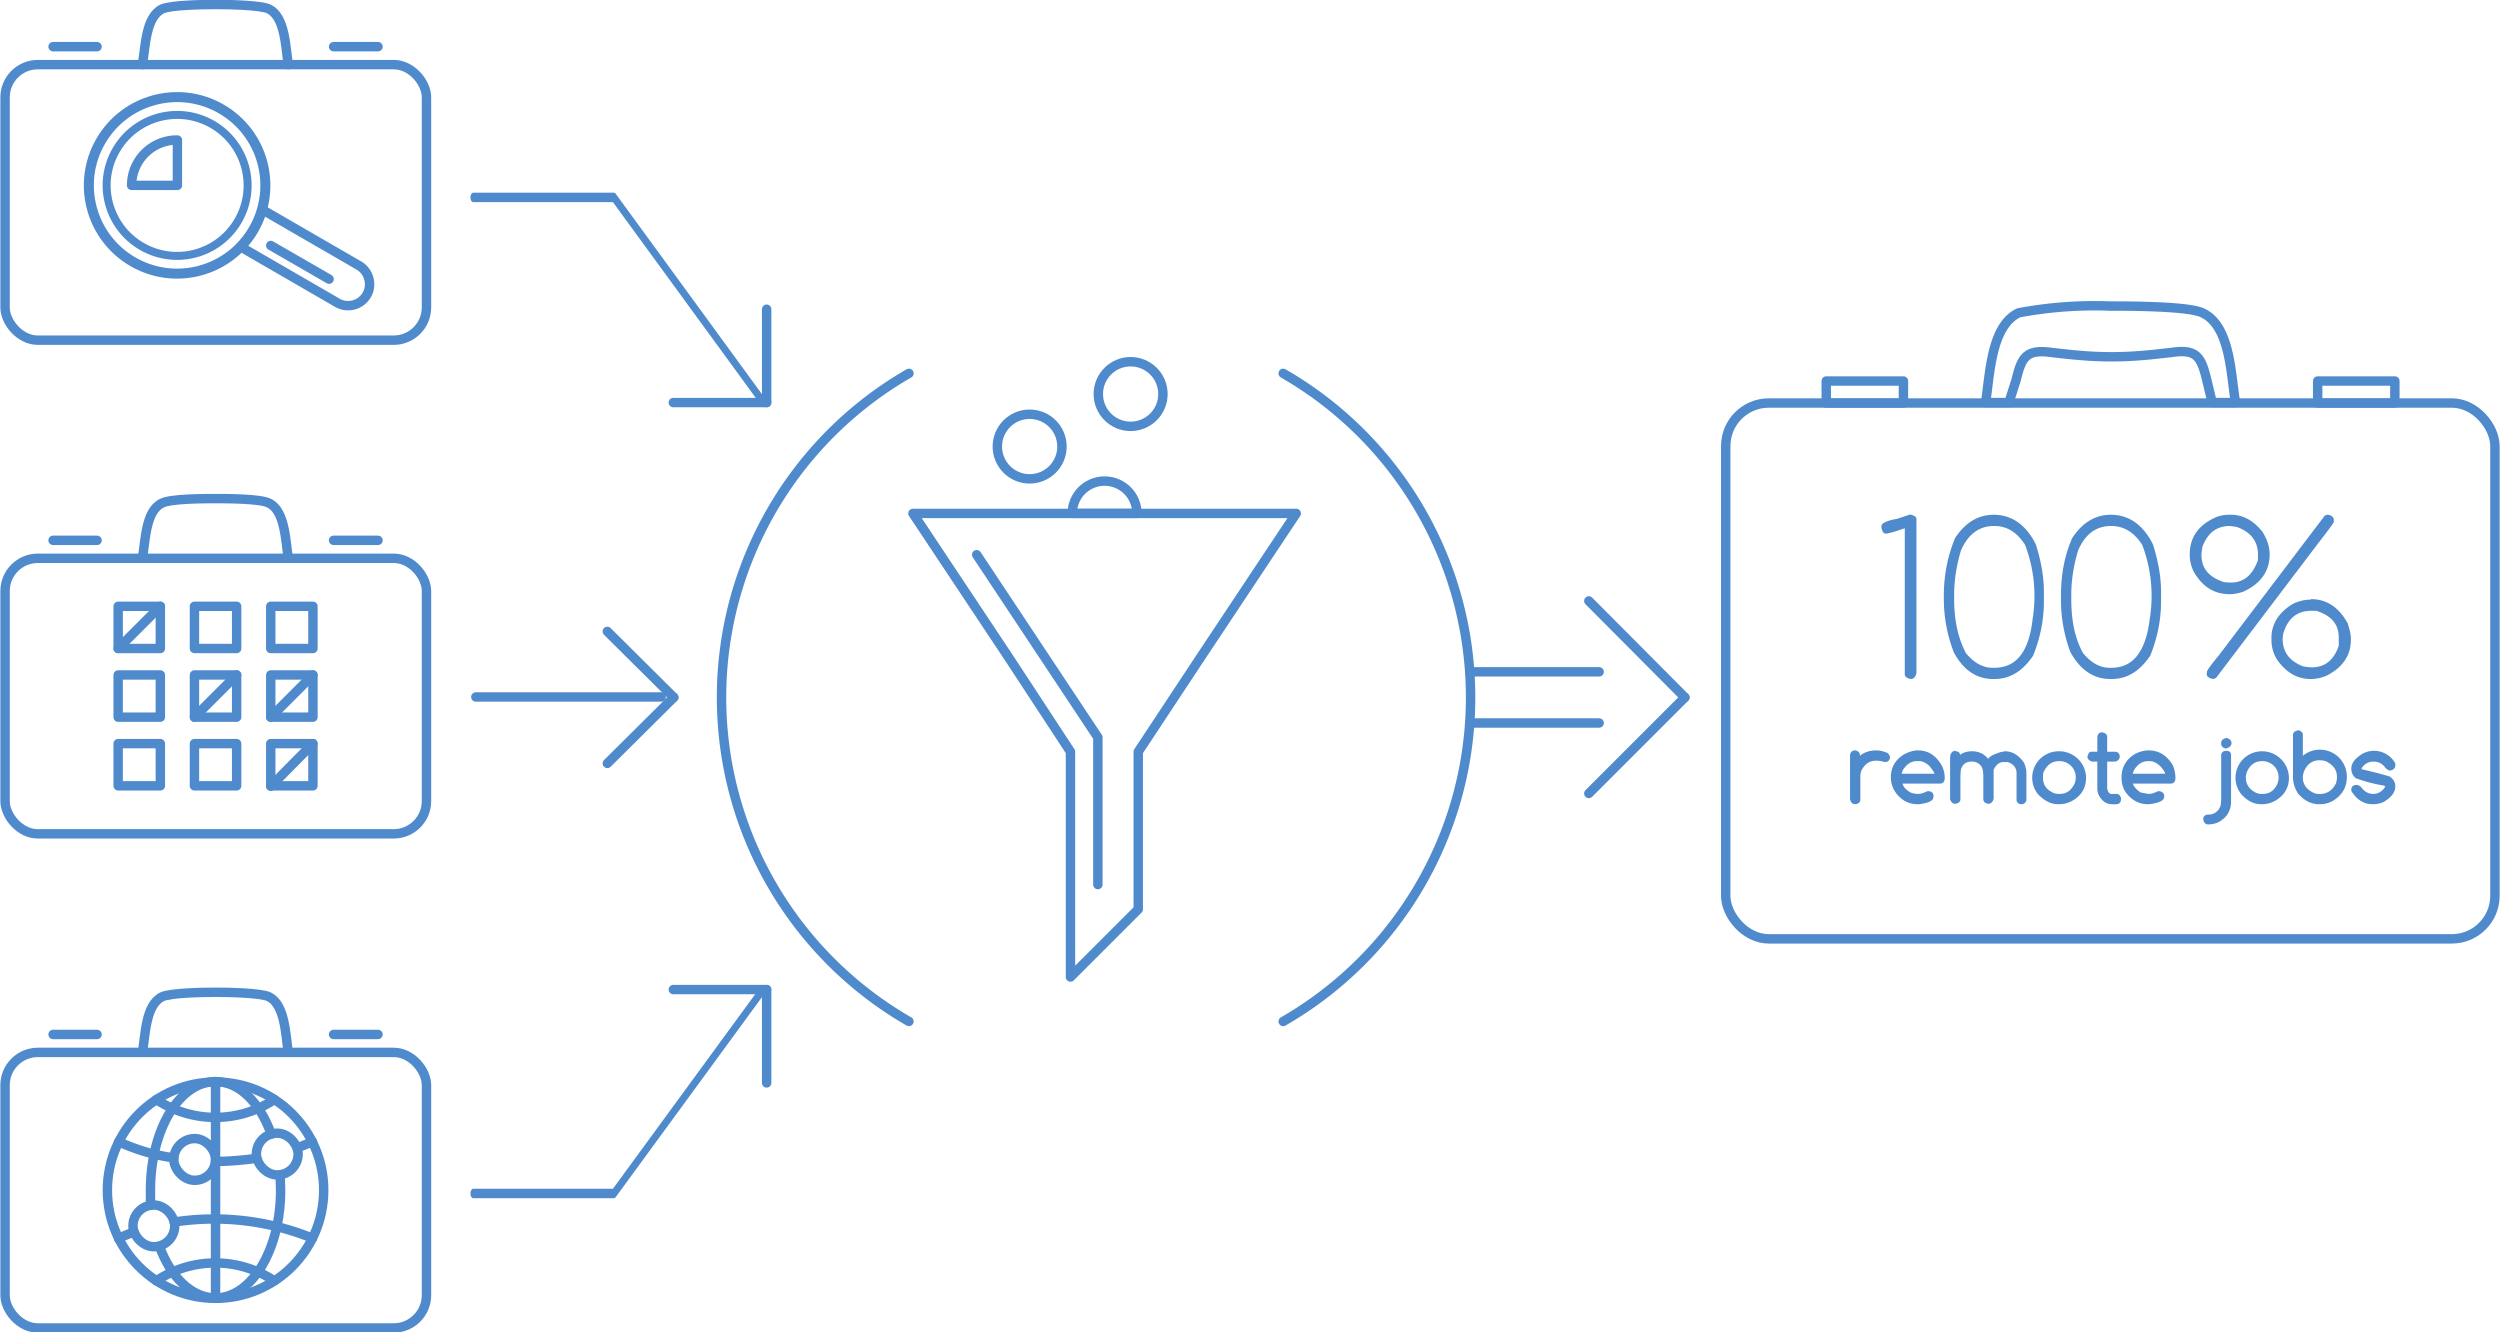 <svg xmlns="http://www.w3.org/2000/svg" width="264.55" height="141" viewBox="0 0 55.62 29.69" id="svg1691" clip-rule="evenodd" fill-rule="evenodd" image-rendering="optimizeQuality" shape-rendering="geometricPrecision" text-rendering="geometricPrecision"><defs id="defs1586"><style id="style1584">.str0{stroke:#4f8bcc;stroke-width:.21;stroke-linecap:round;stroke-linejoin:round}.fil0{fill:none}.fil1{fill:#4f8bcc;fill-rule:nonzero}</style></defs><g id="_545586288" transform="translate(-5.52)"><path d="M25.73 22.76a8.33 8.33 0 0 1 0-14.44" class="fil0 str0" id="_548273272" fill="none" stroke="#4f8bcc" stroke-width=".21" stroke-linecap="round" stroke-linejoin="round"/><path d="M34.07 22.76a8.33 8.33 0 0 0 0-14.44" class="fil0 str0" id="_548272840" fill="none" stroke="#4f8bcc" stroke-width=".21" stroke-linecap="round" stroke-linejoin="round"/><g id="g1596"><path class="fil0 str0" id="_548272048" fill="none" stroke="#4f8bcc" stroke-width=".21" stroke-linecap="round" stroke-linejoin="round" d="M30.84 20.26v-3.51l1.38-2.09 2.14-3.22h-8.54l2.14 3.22 1.37 2.09v5.02z"/><path class="fil0 str0" id="_548272528" fill="none" stroke="#4f8bcc" stroke-width=".21" stroke-linecap="round" stroke-linejoin="round" d="M27.24 12.36l1.4 2.11 1.3 1.96v3.28"/><circle r=".72" cy="9.95" cx="28.42" class="fil0 str0" id="_548272096" fill="none" stroke="#4f8bcc" stroke-width=".21" stroke-linecap="round" stroke-linejoin="round"/><circle r=".72" cy="8.78" cx="30.67" class="fil0 str0" id="_548271832" fill="none" stroke="#4f8bcc" stroke-width=".21" stroke-linecap="round" stroke-linejoin="round"/><path d="M30.09 11.44h-.72a.72.72 0 1 1 1.44 0z" class="fil0 str0" id="_548271304" fill="none" stroke="#4f8bcc" stroke-width=".21" stroke-linecap="round" stroke-linejoin="round"/></g><path d="M48.04 11.47h.02c.08.02.12.05.12.1V15c-.02.08-.06.13-.13.13-.09-.02-.13-.06-.13-.1v-3.26c-.23.08-.37.12-.42.12-.05 0-.08-.04-.1-.13v-.04c0-.06.12-.12.35-.16l.3-.1zm1.86 0c.4 0 .72.22.94.66.12.38.18.73.18 1.05v.23c0 .4-.08.8-.24 1.2-.23.34-.51.52-.86.52h-.03c-.37 0-.67-.2-.88-.6a3.33 3.33 0 0 1-.22-1.22v-.03c0-.48.09-.9.25-1.29.23-.35.52-.52.86-.52zm-.88 1.78v.1c0 .48.09.87.26 1.2.18.22.38.33.6.33h.03c.5 0 .78-.36.86-1.1a3.2 3.2 0 0 0-.17-1.64c-.18-.28-.4-.42-.69-.42-.33 0-.58.18-.74.55-.1.34-.15.67-.15.98zm3.49-1.78c.4 0 .72.22.94.66.12.38.18.73.18 1.05v.23c0 .4-.08.8-.24 1.2-.23.34-.51.52-.86.52h-.03c-.37 0-.67-.2-.89-.6a3.33 3.33 0 0 1-.21-1.22v-.03c0-.48.08-.9.25-1.29.23-.35.52-.52.86-.52zm-.88 1.78v.1c0 .48.08.87.26 1.2.18.22.38.33.6.33h.03c.49 0 .77-.36.86-1.1a3.2 3.2 0 0 0-.17-1.64c-.18-.28-.41-.42-.69-.42-.34 0-.58.18-.74.55-.1.34-.15.67-.15.98zm3.5-1.78h.06c.27 0 .5.13.7.38.1.16.16.33.16.5 0 .38-.2.66-.6.84-.1.03-.2.05-.28.05h-.01c-.35 0-.61-.17-.8-.5a.84.84 0 0 1-.09-.39c0-.38.2-.67.62-.84a.84.84 0 0 1 .24-.04zm2.2 0h.03c.08.02.12.06.12.12v.04c0 .02-.12.18-.36.49l-2.26 2.98a.17.17 0 0 1-.07.03c-.1-.02-.14-.06-.14-.1v-.05c0-.04.09-.16.27-.38l2.35-3.1a.12.12 0 0 1 .06-.03zm-2.8.87v.02c0 .3.16.5.5.61l.1.01h.06c.29 0 .48-.17.6-.5v-.12c0-.3-.16-.51-.48-.62l-.14-.02c-.3 0-.5.15-.62.47l-.02.15zm2.44 1.01c.35 0 .62.18.82.54.04.13.07.24.07.34v.03c0 .35-.19.62-.55.8a.92.92 0 0 1-.34.07h-.01c-.3 0-.55-.15-.75-.44a.83.83 0 0 1-.12-.41v-.07c0-.3.16-.56.47-.75a.94.94 0 0 1 .41-.1zm-.63.88c0 .3.15.5.46.62l.15.02h.04c.29 0 .49-.16.6-.48v-.18c0-.3-.16-.49-.5-.6h-.11c-.32 0-.53.17-.63.52z" class="fil1" id="_548271088" fill="#4f8bcc" fill-rule="nonzero"/><path d="M46.82 16.72c.07.02.1.05.1.1v.02c.1-.08.22-.12.37-.12.07 0 .16.02.25.06.03.03.05.06.05.1-.01.07-.05.1-.11.1h-.01a.6.6 0 0 0-.17-.03h-.02c-.15 0-.26.08-.33.23a.42.42 0 0 0-.02.14v.5c0 .05-.04.09-.11.1-.07 0-.1-.04-.12-.11v-.97c0-.08.05-.12.12-.12zm1.39 0c.23 0 .4.11.53.33a.6.6 0 0 1 .07.28v.03c-.01.07-.05.1-.11.1h-.83c.02.08.08.14.18.2.06.02.11.03.17.03.05 0 .12-.02.2-.06h.04c.07.01.1.05.1.1v.02c0 .09-.1.14-.32.17h-.03c-.22 0-.39-.1-.52-.3a.61.61 0 0 1-.08-.3c0-.22.1-.4.31-.52.1-.05.2-.08.29-.08zm-.36.52h.73c0-.03-.04-.08-.1-.16-.08-.08-.16-.12-.24-.12h-.05c-.12 0-.22.06-.3.18a.33.33 0 0 0-.04.1zm1.2-.5c.06 0 .1.03.1.08.07-.05.15-.08.27-.08.15 0 .27.06.36.17.03-.06.12-.1.27-.15l.1-.02c.18 0 .32.1.43.26.03.08.05.15.05.21v.61c0 .05-.04.09-.1.1h-.02c-.07-.01-.1-.05-.1-.1v-.6c0-.11-.07-.2-.2-.24h-.08c-.1 0-.17.05-.23.17V17.8c-.02.07-.06.11-.12.11-.07-.01-.11-.05-.11-.1v-.5c0-.13-.02-.21-.05-.24a.24.24 0 0 0-.2-.1h-.01c-.12 0-.2.05-.24.18l-.01.12v.54c0 .05-.04.09-.11.1-.07 0-.1-.04-.12-.1v-.95c.01-.08.05-.13.12-.13zm2.31 0a.6.6 0 0 1 .6.59c0 .22-.1.4-.32.52a.6.6 0 0 1-.27.07h-.03c-.16 0-.3-.07-.45-.22a.59.59 0 0 1 .13-.86.6.6 0 0 1 .34-.1zm-.36.57v.02c0 .14.06.25.2.32.04.03.1.04.15.04h.02c.15 0 .25-.07.33-.22a.38.38 0 0 0 .03-.14v-.02a.36.36 0 0 0-.37-.35c-.16 0-.27.08-.35.25a.38.38 0 0 0-.01.1zm1.31-.99h.02c.07.02.1.05.1.1v.33h.17c.06 0 .1.03.11.1 0 .06-.03.1-.1.12h-.18v.56c0 .09.03.14.08.16h.13c.05 0 .09.04.1.11v.01c-.01.08-.05.11-.11.11h-.09c-.14 0-.24-.08-.31-.23a.43.43 0 0 1-.02-.13v-.59H52.09c-.06-.02-.1-.06-.1-.11.02-.07.04-.11.08-.11h.14v-.3c0-.09.04-.13.1-.13zm1.04.4c.23 0 .41.11.54.33.04.09.06.18.06.28v.03c-.01.07-.05.1-.1.1H53c.03.08.09.14.18.2l.17.03c.06 0 .13-.02.21-.06h.04c.06.01.1.05.1.1v.02c0 .09-.11.14-.33.17h-.03c-.21 0-.39-.1-.52-.3a.6.6 0 0 1-.07-.3c0-.22.1-.4.3-.52.1-.05.2-.08.3-.08zm-.35.52h.72c0-.03-.03-.08-.1-.16-.08-.08-.16-.12-.24-.12h-.04c-.12 0-.22.06-.3.18a.34.34 0 0 0-.04.1zm1.68 1.13c-.06 0-.1-.04-.11-.12 0-.06.04-.1.12-.1.13 0 .23-.08.27-.21l.01-.12v-.99c0-.06.04-.1.12-.1.07 0 .1.04.1.1v1.03c0 .21-.1.37-.3.47a.63.63 0 0 1-.19.04zm.4-1.93c.08.02.12.06.12.12s-.05.1-.13.12c-.07-.02-.1-.06-.1-.1v-.03c0-.05.04-.09.1-.1zm.8.3a.6.6 0 0 1 .6.59c0 .22-.1.4-.32.52a.6.6 0 0 1-.26.07h-.04c-.16 0-.3-.07-.44-.22a.59.59 0 0 1 .13-.86.6.6 0 0 1 .34-.1zm-.36.57v.02c0 .14.07.25.2.32.05.03.1.04.15.04h.03c.14 0 .25-.07.32-.22a.39.39 0 0 0 .03-.14v-.02a.36.36 0 0 0-.37-.35c-.15 0-.27.08-.34.25a.38.38 0 0 0-.02.1zm1.15-1.04h.02c.07.02.1.06.1.1v.47a.6.6 0 0 1 .98.47c0 .23-.1.41-.32.54a.6.6 0 0 1-.27.07h-.03c-.16 0-.32-.07-.46-.23a.66.66 0 0 1-.12-.4v-.91c0-.05.03-.09.1-.1zm.12 1.03v.03c0 .15.09.27.25.34.04.02.08.02.12.02h.02c.15 0 .27-.08.35-.24a.52.52 0 0 0 .02-.12v-.02c0-.16-.09-.27-.25-.35a.55.55 0 0 0-.12-.02h-.02c-.15 0-.27.08-.34.24a.38.38 0 0 0-.03.12zm1.83.23c0-.02-.02-.03-.05-.03a3.34 3.34 0 0 1-.6-.16.26.26 0 0 1-.1-.21c0-.12.07-.22.24-.33a.54.54 0 0 1 .74.21v.04c0 .07-.04.1-.11.12-.05 0-.1-.04-.14-.1a.32.32 0 0 0-.23-.1.3.3 0 0 0-.27.15v.02a10.32 10.32 0 0 1 .62.16c.09.06.13.13.13.23 0 .12-.09.24-.26.34a.6.6 0 0 1-.25.05c-.17 0-.32-.08-.44-.25a.11.11 0 0 1-.03-.06v-.02c0-.06.04-.1.12-.1.04 0 .09.03.14.1.07.07.14.1.23.1.1 0 .19-.05.26-.15z" class="fil1" id="_548271064" fill="#4f8bcc" fill-rule="nonzero"/><g id="g1606"><g id="g1602"><path class="fil0 str0" id="_548271160" fill="none" stroke="#4f8bcc" stroke-width=".21" stroke-linecap="round" stroke-linejoin="round" d="M40.88 17.68l2.14-2.14"/><path class="fil0 str0" id="_548271376" fill="none" stroke="#4f8bcc" stroke-width=".21" stroke-linecap="round" stroke-linejoin="round" d="M40.88 13.39l2.14 2.15"/></g><path class="fil0 str0" id="_548270440" fill="none" stroke="#4f8bcc" stroke-width=".21" stroke-linecap="round" stroke-linejoin="round" d="M38.23 16.11h2.88"/><path class="fil0 str0" id="_548271016" fill="none" stroke="#4f8bcc" stroke-width=".21" stroke-linecap="round" stroke-linejoin="round" d="M38.23 14.97h2.88"/></g><path id="_548272480" class="fil0 str0" transform="matrix(.597 0 0 1.002 9.76 -.04)" fill="none" stroke="#4f8bcc" stroke-width=".21" stroke-linecap="round" stroke-linejoin="round" d="M10.49 4.43h5.25l5.56 4.54"/><path id="_548272288" class="fil0 str0" transform="matrix(.597 0 0 1.002 9.76 -.04)" fill="none" stroke="#4f8bcc" stroke-width=".21" stroke-linecap="round" stroke-linejoin="round" d="M10.49 26.58h5.25l5.56-4.53"/><path id="_548272240" class="fil0 str0" fill="none" stroke="#4f8bcc" stroke-width=".14" stroke-linecap="round" stroke-linejoin="round" d="M16.08 15.53h4.13"/><g id="g1613" transform="translate(-.02)"><path id="_548271688" class="fil0 str0" fill="none" stroke="#4f8bcc" stroke-width=".21" stroke-linecap="round" stroke-linejoin="round" d="M19.03 17.01l1.48-1.47"/><path id="_548271664" class="fil0 str0" fill="none" stroke="#4f8bcc" stroke-width=".21" stroke-linecap="round" stroke-linejoin="round" d="M19.03 14.07l1.48 1.47"/></g><g id="g1617" transform="translate(1.26)"><path id="_548270968" class="fil0 str0" fill="none" stroke="#4f8bcc" stroke-width=".21" stroke-linecap="round" stroke-linejoin="round" d="M19.22 8.97h2.08"/><path id="_548270728" class="fil0 str0" fill="none" stroke="#4f8bcc" stroke-width=".21" stroke-linecap="round" stroke-linejoin="round" d="M21.3 6.89v2.08"/></g><g id="g1621" transform="translate(1.26)"><path id="_548270800" class="fil0 str0" fill="none" stroke="#4f8bcc" stroke-width=".21" stroke-linecap="round" stroke-linejoin="round" d="M19.22 22.05h2.08"/><path id="_548270680" class="fil0 str0" fill="none" stroke="#4f8bcc" stroke-width=".21" stroke-linecap="round" stroke-linejoin="round" d="M21.3 24.13v-2.08"/></g><g id="g1629"><path d="M52.52 7.95c-.5 0-.93-.05-1.36-.1-.55-.07-.64.13-.76.62l-.16.5h-.52c.1-.63.12-1.71.74-2a9.15 9.15 0 0 1 2.05-.15c.4 0 1.72 0 2.04.15.63.29.63 1.37.74 2h-.52l-.12-.5c-.12-.49-.21-.7-.76-.62-.43.05-.86.1-1.37.1z" class="fil0 str0" id="_548266312" fill="none" stroke="#4f8bcc" stroke-width=".21" stroke-linecap="round" stroke-linejoin="round"/><rect ry=".96" rx=".96" height="11.94" width="17.14" y="8.98" x="43.93" class="fil0 str0" id="_548265880" fill="none" stroke="#4f8bcc" stroke-width=".21" stroke-linecap="round" stroke-linejoin="round"/><path class="fil0 str0" id="_548265784" fill="none" stroke="#4f8bcc" stroke-width=".21" stroke-linecap="round" stroke-linejoin="round" d="M46.17 8.49h1.72v.49h-1.72z"/><path class="fil0 str0" id="_548265592" fill="none" stroke="#4f8bcc" stroke-width=".21" stroke-linecap="round" stroke-linejoin="round" d="M57.12 8.49h1.72v.49h-1.72z"/></g><g id="g1644" transform="translate(5.48)"><rect ry=".73" rx=".73" height="6.14" width="9.39" y="1.44" x=".11" class="fil0 str0" id="_548265256" fill="none" stroke="#4f8bcc" stroke-width=".21" stroke-linecap="round" stroke-linejoin="round"/><g id="g1637"><path d="M5.84 4.67L8 5.92c.22.13.3.43.17.65a.48.48 0 0 1-.65.18L5.36 5.5a1.97 1.97 0 0 0 .48-.83z" class="fil0 str0" id="_548265496" fill="none" stroke="#4f8bcc" stroke-width=".21" stroke-linecap="round" stroke-linejoin="round"/><circle r="1.85" transform="scale(1.063 -1.063) rotate(60 5.22 1.27)" class="fil0 str0" id="_548265064" fill="none" stroke="#4f8bcc" stroke-width=".21" stroke-linecap="round" stroke-linejoin="round"/><circle r="1.85" transform="rotate(-60 5.55 -1.35) scale(.849)" class="fil0 str0" id="_548265448" fill="none" stroke="#4f8bcc" stroke-width=".21" stroke-linecap="round" stroke-linejoin="round"/><path d="M3.95 4.13V3.12a1.01 1.01 0 0 0-1.02 1.01h1.02z" class="fil0 str0" id="_548265472" fill="none" stroke="#4f8bcc" stroke-width=".21" stroke-linecap="round" stroke-linejoin="round"/><path class="fil0 str0" id="_548264728" fill="none" stroke="#4f8bcc" stroke-width=".21" stroke-linecap="round" stroke-linejoin="round" d="M6.03 5.47l1.3.75"/></g><g id="g1642"><path d="M3.17 1.44c.07-.4.07-1.06.44-1.24C3.8.11 4.56.1 4.8.1s1 .01 1.19.1c.36.18.37.84.43 1.24" class="fil0 str0" id="_548264512" fill="none" stroke="#4f8bcc" stroke-width=".21" stroke-linecap="round" stroke-linejoin="round"/><path class="fil0 str0" id="_548264560" fill="none" stroke="#4f8bcc" stroke-width=".21" stroke-linecap="round" stroke-linejoin="round" d="M1.18 1.04h.98"/><path class="fil0 str0" id="_548264224" fill="none" stroke="#4f8bcc" stroke-width=".21" stroke-linecap="round" stroke-linejoin="round" d="M8.42 1.04h-.99"/></g></g><g id="g1667" transform="translate(5.48)"><rect ry=".73" rx=".73" height="6.14" width="9.39" y="12.44" x=".11" class="fil0 str0" id="_548259448" fill="none" stroke="#4f8bcc" stroke-width=".21" stroke-linecap="round" stroke-linejoin="round"/><g id="g1660"><path class="fil0 str0" id="_548259280" fill="none" stroke="#4f8bcc" stroke-width=".21" stroke-linecap="round" stroke-linejoin="round" d="M2.63 13.51h.94v.94h-.94z"/><path class="fil0 str0" id="_548258800" fill="none" stroke="#4f8bcc" stroke-width=".21" stroke-linecap="round" stroke-linejoin="round" d="M4.33 13.51h.94v.94h-.94z"/><path class="fil0 str0" id="_548259520" fill="none" stroke="#4f8bcc" stroke-width=".21" stroke-linecap="round" stroke-linejoin="round" d="M6.03 13.51h.94v.94h-.94z"/><path class="fil0 str0" id="_548259304" fill="none" stroke="#4f8bcc" stroke-width=".21" stroke-linecap="round" stroke-linejoin="round" d="M2.63 15.04h.94v.94h-.94z"/><path class="fil0 str0" id="_548259136" fill="none" stroke="#4f8bcc" stroke-width=".21" stroke-linecap="round" stroke-linejoin="round" d="M2.63 16.57h.94v.94h-.94z"/><path class="fil0 str0" id="_548258272" fill="none" stroke="#4f8bcc" stroke-width=".21" stroke-linecap="round" stroke-linejoin="round" d="M4.33 15.04h.94v.94h-.94z"/><path class="fil0 str0" id="_548258368" fill="none" stroke="#4f8bcc" stroke-width=".21" stroke-linecap="round" stroke-linejoin="round" d="M4.33 16.57h.94v.94h-.94z"/><path class="fil0 str0" id="_548258488" fill="none" stroke="#4f8bcc" stroke-width=".21" stroke-linecap="round" stroke-linejoin="round" d="M6.03 15.04h.94v.94h-.94z"/><path class="fil0 str0" id="_548258200" fill="none" stroke="#4f8bcc" stroke-width=".21" stroke-linecap="round" stroke-linejoin="round" d="M6.03 16.57h.94v.94h-.94z"/><path class="fil0 str0" id="_548258344" fill="none" stroke="#4f8bcc" stroke-width=".21" stroke-linecap="round" stroke-linejoin="round" d="M2.63 14.45l.94-.94"/><path class="fil0 str0" id="_548258152" fill="none" stroke="#4f8bcc" stroke-width=".21" stroke-linecap="round" stroke-linejoin="round" d="M4.33 15.98l.94-.94"/><path class="fil0 str0" id="_548258584" fill="none" stroke="#4f8bcc" stroke-width=".21" stroke-linecap="round" stroke-linejoin="round" d="M6.03 15.98l.94-.94"/><path class="fil0 str0" id="_548290456" fill="none" stroke="#4f8bcc" stroke-width=".21" stroke-linecap="round" stroke-linejoin="round" d="M6.03 17.52l.94-.95"/></g><g id="g1665"><path d="M3.17 12.44c.07-.4.07-1.06.44-1.23.19-.1.95-.1 1.19-.1s1 0 1.19.1c.36.17.37.84.43 1.23" class="fil0 str0" id="_548290288" fill="none" stroke="#4f8bcc" stroke-width=".21" stroke-linecap="round" stroke-linejoin="round"/><path class="fil0 str0" id="_548290168" fill="none" stroke="#4f8bcc" stroke-width=".21" stroke-linecap="round" stroke-linejoin="round" d="M1.18 12.04h.98"/><path class="fil0 str0" id="_548289904" fill="none" stroke="#4f8bcc" stroke-width=".21" stroke-linecap="round" stroke-linejoin="round" d="M8.42 12.04h-.99"/></g></g><g id="g1687" transform="translate(5.48)"><rect ry=".73" rx=".73" height="6.14" width="9.39" y="23.45" x=".11" class="fil0 str0" id="_548289736" fill="none" stroke="#4f8bcc" stroke-width=".21" stroke-linecap="round" stroke-linejoin="round"/><g id="g1680"><circle r="2.41" cy="26.52" cx="4.8" class="fil0 str0" id="_548289544" fill="none" stroke="#4f8bcc" stroke-width=".21" stroke-linecap="round" stroke-linejoin="round"/><path d="M6.24 26.18l.01.34c0 1.33-.65 2.4-1.45 2.4-.53 0-1-.46-1.25-1.15m-.2-.91v-.34c0-1.34.64-2.42 1.45-2.42.53 0 .99.47 1.24 1.17" class="fil0 str0" id="_545495016" fill="none" stroke="#4f8bcc" stroke-width=".21" stroke-linecap="round" stroke-linejoin="round"/><path class="fil0 str0" id="_548289496" fill="none" stroke="#4f8bcc" stroke-width=".21" stroke-linecap="round" stroke-linejoin="round" d="M4.8 24.1v4.83"/><path d="M3.48 24.5a2.37 2.37 0 0 0 2.63 0" class="fil0 str0" id="_548289640" fill="none" stroke="#4f8bcc" stroke-width=".21" stroke-linecap="round" stroke-linejoin="round"/><path d="M2.64 25.44c.37.17.78.3 1.23.36m.93.08c.31 0 .62-.03.92-.07m.9-.23l.34-.14" class="fil0 str0" id="_545494728" fill="none" stroke="#4f8bcc" stroke-width=".21" stroke-linecap="round" stroke-linejoin="round"/><path d="M3.48 28.54a2.37 2.37 0 0 1 2.63 0" class="fil0 str0" id="_548288776" fill="none" stroke="#4f8bcc" stroke-width=".21" stroke-linecap="round" stroke-linejoin="round"/><path d="M2.64 27.6c.1-.06.22-.1.34-.15m.9-.22a5.83 5.83 0 0 1 3.08.36" class="fil0 str0" id="_545494800" fill="none" stroke="#4f8bcc" stroke-width=".21" stroke-linecap="round" stroke-linejoin="round"/><rect ry=".47" rx=".47" height=".93" width=".93" y="26.85" x="2.96" class="fil0 str0" id="_548289160" fill="none" stroke="#4f8bcc" stroke-width=".21" stroke-linecap="round" stroke-linejoin="round"/><rect ry=".47" rx=".47" height=".93" width=".93" y="25.37" x="3.87" class="fil0 str0" id="_548289424" fill="none" stroke="#4f8bcc" stroke-width=".21" stroke-linecap="round" stroke-linejoin="round"/><rect ry=".47" rx=".47" height=".93" width=".93" y="25.25" x="5.71" class="fil0 str0" id="_548289208" fill="none" stroke="#4f8bcc" stroke-width=".21" stroke-linecap="round" stroke-linejoin="round"/></g><g id="g1685"><path d="M3.17 23.45c.07-.4.07-1.06.44-1.24.19-.09.95-.1 1.19-.1s1 .01 1.19.1c.36.18.37.84.43 1.24" class="fil0 str0" id="_548288608" fill="none" stroke="#4f8bcc" stroke-width=".21" stroke-linecap="round" stroke-linejoin="round"/><path class="fil0 str0" id="_548288200" fill="none" stroke="#4f8bcc" stroke-width=".21" stroke-linecap="round" stroke-linejoin="round" d="M1.18 23.05h.98"/><path class="fil0 str0" id="_548288272" fill="none" stroke="#4f8bcc" stroke-width=".21" stroke-linecap="round" stroke-linejoin="round" d="M8.42 23.05h-.99"/></g></g></g></svg>